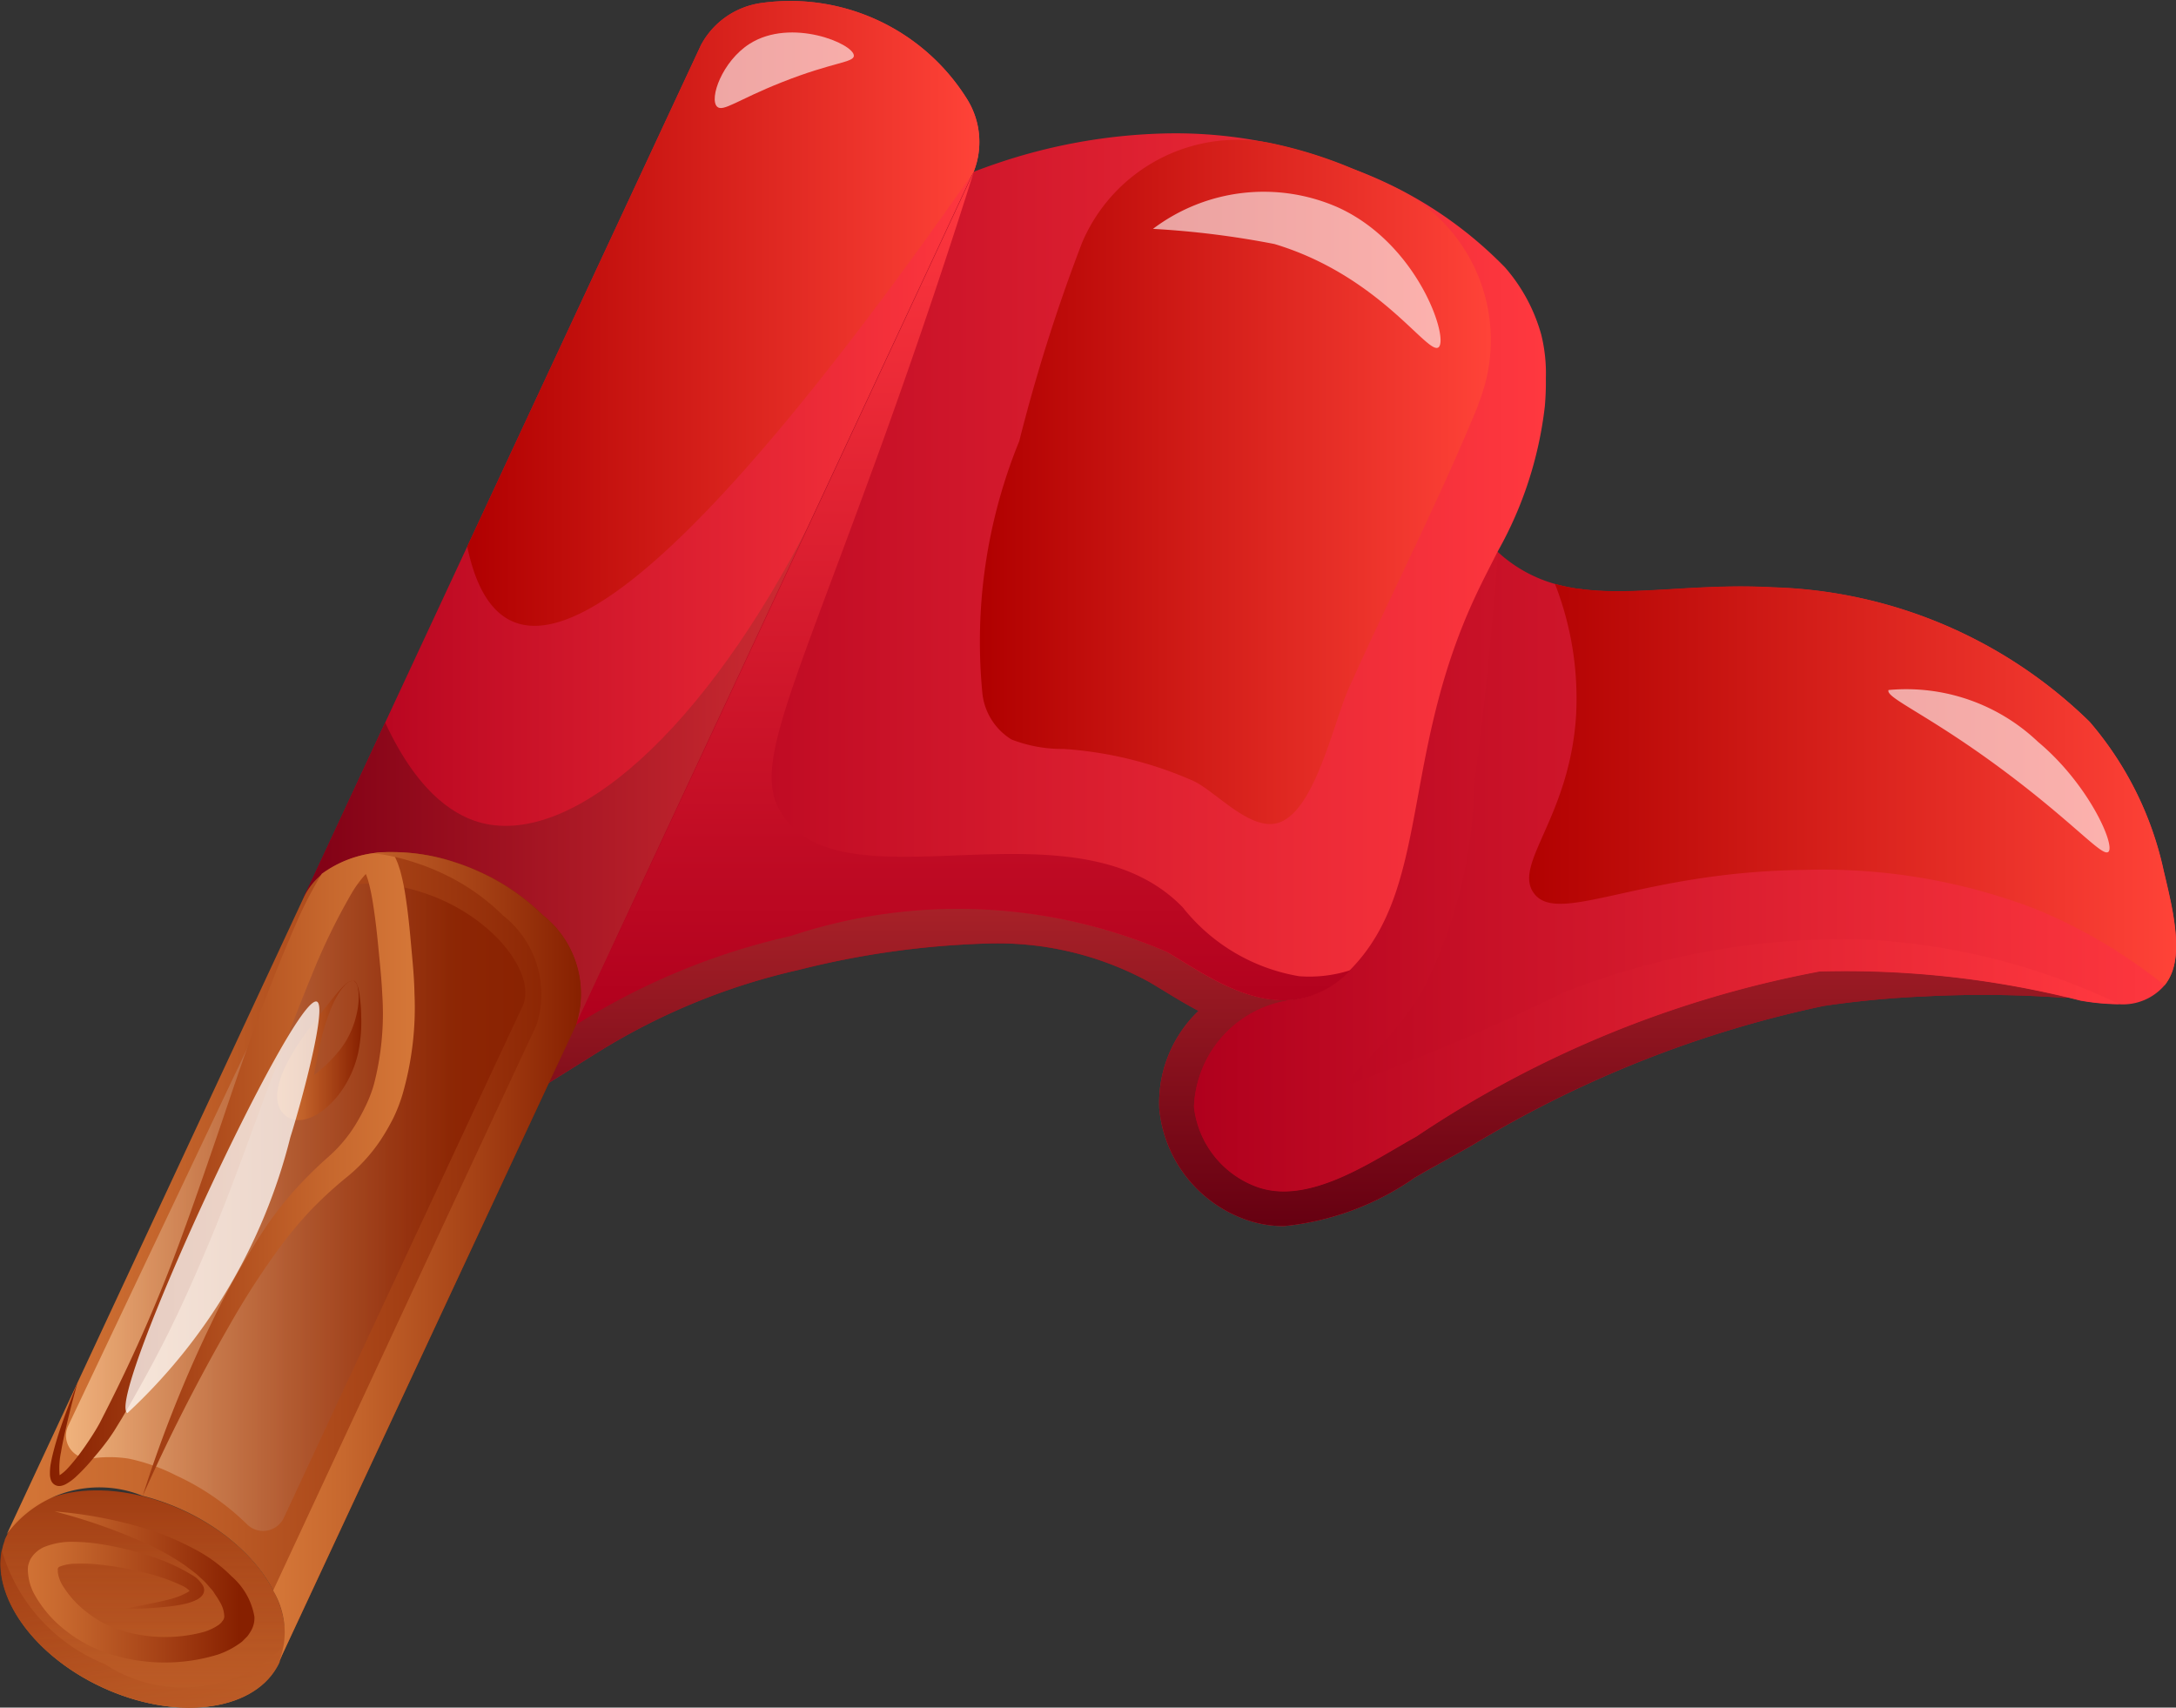 <svg xmlns="http://www.w3.org/2000/svg" xmlns:xlink="http://www.w3.org/1999/xlink" width="22.974" height="18.026" viewBox="0 0 22.974 18.026">
  <rect x="0" y="0" width="22.974" height="18.026" fill="#333333" stroke="none"/>
  <defs>
    <linearGradient id="linear-gradient" x1="0.5" x2="0.5" y2="1" gradientUnits="objectBoundingBox">
      <stop offset="0" stop-color="#800015"/>
      <stop offset="1" stop-color="#cf2d33"/>
    </linearGradient>
    <linearGradient id="linear-gradient-2" x1="0.5" x2="0.5" y2="1" gradientUnits="objectBoundingBox">
      <stop offset="0" stop-color="#b5282d"/>
      <stop offset="1" stop-color="#601"/>
    </linearGradient>
    <linearGradient id="linear-gradient-3" y1="0.5" x2="1" y2="0.5" gradientUnits="objectBoundingBox">
      <stop offset="0" stop-color="#b0001d"/>
      <stop offset="1" stop-color="#ff383f"/>
    </linearGradient>
    <linearGradient id="linear-gradient-4" x1="0" y1="0.5" x2="1" y2="0.5" xlink:href="#linear-gradient"/>
    <linearGradient id="linear-gradient-8" x1="0.5" x2="0.5" y2="1" gradientUnits="objectBoundingBox">
      <stop offset="0" stop-color="#ff383f"/>
      <stop offset="1" stop-color="#b0001d"/>
    </linearGradient>
    <linearGradient id="linear-gradient-9" y1="0.5" x2="1" y2="0.5" gradientUnits="objectBoundingBox">
      <stop offset="0" stop-color="#b00000"/>
      <stop offset="1" stop-color="#ff4338"/>
    </linearGradient>
    <linearGradient id="linear-gradient-10" x1="0.5" x2="0.5" y2="1" gradientUnits="objectBoundingBox">
      <stop offset="0" stop-color="#872000"/>
      <stop offset="0.334" stop-color="#a54115"/>
      <stop offset="0.771" stop-color="#c7682e"/>
      <stop offset="1" stop-color="#d57738"/>
    </linearGradient>
    <linearGradient id="linear-gradient-11" y1="0.5" x2="1" y2="0.5" gradientUnits="objectBoundingBox">
      <stop offset="0" stop-color="#d57738"/>
      <stop offset="0.229" stop-color="#c7682e"/>
      <stop offset="0.666" stop-color="#a54115"/>
      <stop offset="1" stop-color="#872000"/>
    </linearGradient>
    <linearGradient id="linear-gradient-12" y1="0.5" x2="1" y2="0.5" gradientUnits="objectBoundingBox">
      <stop offset="0" stop-color="#ffcf9c"/>
      <stop offset="0.213" stop-color="#db9b6e"/>
      <stop offset="0.511" stop-color="#ae5933"/>
      <stop offset="0.728" stop-color="#912f0e"/>
      <stop offset="0.839" stop-color="#872000"/>
    </linearGradient>
    <linearGradient id="linear-gradient-13" x1="0" y1="0.5" x2="1" y2="0.5" xlink:href="#linear-gradient-10"/>
    <linearGradient id="linear-gradient-16" x1="0.274" y1="-0.28" x2="0.712" y2="1.083" xlink:href="#linear-gradient-10"/>
    <linearGradient id="linear-gradient-17" x1="0.5" y1="0" x2="0.5" y2="1" xlink:href="#linear-gradient-11"/>
    <linearGradient id="linear-gradient-18" x1="-0.076" y1="-2.094" x2="0.935" y2="-2.094" xlink:href="#linear-gradient-11"/>
  </defs>
  <g id="Group_737" data-name="Group 737" transform="translate(-762.947 -807.003)">
    <path id="Path_3107" data-name="Path 3107" d="M890.347,995.32a4.652,4.652,0,0,0-2.273-.76c-2.468-.112-3.763,2.1-5.612,1.571-.816-.232-.6-.674-1.732-1.347a5.782,5.782,0,0,0-6.126.032,4.778,4.778,0,0,0-1.565,2.03l1.057-.66a6.868,6.868,0,0,1,2.152-.89,9.2,9.2,0,0,1,1.993-.279,3.341,3.341,0,0,1,1.712.407c.048.028.1.06.155.093.109.067.231.141.364.211a1.343,1.343,0,0,0-.414,1.036,1.378,1.378,0,0,0,.873,1.153,1.2,1.2,0,0,0,.444.083,2.9,2.9,0,0,0,1.38-.512c.069-.04.135-.079.2-.114l.4-.224a11.878,11.878,0,0,1,3.716-1.474,10.226,10.226,0,0,1,1.053-.1,11.988,11.988,0,0,1,1.5.015Z" transform="translate(-104.871 -178.054)" fill="url(#linear-gradient)"/>
    <path id="Path_3108" data-name="Path 3108" d="M890.347,995.32a4.652,4.652,0,0,0-2.273-.76c-2.468-.112-3.763,2.1-5.612,1.571-.816-.232-.6-.674-1.732-1.347a5.782,5.782,0,0,0-6.126.032,4.778,4.778,0,0,0-1.565,2.03l1.057-.66a6.868,6.868,0,0,1,2.152-.89,9.2,9.2,0,0,1,1.993-.279,3.341,3.341,0,0,1,1.712.407c.048.028.1.06.155.093.109.067.231.141.364.211a1.343,1.343,0,0,0-.414,1.036,1.378,1.378,0,0,0,.873,1.153,1.2,1.2,0,0,0,.444.083,2.9,2.9,0,0,0,1.38-.512c.069-.04.135-.079.2-.114l.4-.224a11.878,11.878,0,0,1,3.716-1.474,10.226,10.226,0,0,1,1.053-.1,11.988,11.988,0,0,1,1.5.015Z" transform="translate(-104.871 -178.054)" fill="url(#linear-gradient-2)" style="mix-blend-mode: multiply;isolation: isolate"/>
    <path id="Path_3109" data-name="Path 3109" d="M837.595,808.821l-1.33,2.851h0l-.379.813L833.4,817.82l-2.877-1.342.862-1.85h0l.865-1.856,2.467-5.292a.855.855,0,0,1,.636-.445,2.2,2.2,0,0,1,2.174,1.014A.854.854,0,0,1,837.595,808.821Z" transform="translate(-64.37)" fill="url(#linear-gradient-3)"/>
    <path id="Path_3110" data-name="Path 3110" d="M835.885,922.644l-2.487,5.334-2.877-1.342.862-1.85h0c.375.809.789,1,1.018,1.061C833.369,926.092,834.758,924.873,835.885,922.644Z" transform="translate(-64.37 -110.157)" fill="url(#linear-gradient-4)"/>
    <path id="Path_3111" data-name="Path 3111" d="M1039.021,926.005a.579.579,0,0,1-.481.2h-.02a2.425,2.425,0,0,1-.387-.038,10.055,10.055,0,0,0-2.755-.307,11.419,11.419,0,0,0-4.256,1.742c-.472.262-1.149.744-1.707.523a1.02,1.02,0,0,1-.641-.834,1.184,1.184,0,0,1,1.1-1.137l1.553-4.523.213-.619a1.78,1.78,0,0,0,.345.422l.04.035a1.488,1.488,0,0,0,.563.3,1.821,1.821,0,0,0,.229.049h.008c.578.087,1.249-.059,2.063-.013a4.985,4.985,0,0,1,3.343,1.419,3.564,3.564,0,0,1,.783,1.577c.017.07.033.138.047.2.01.046.02.091.029.134C1039.183,925.6,1039.152,925.841,1039.021,926.005Z" transform="translate(-253.221 -108.601)" fill="url(#linear-gradient-3)"/>
    <path id="Path_3112" data-name="Path 3112" d="M1038.54,934.7h-.02a2.419,2.419,0,0,1-.387-.038,10.057,10.057,0,0,0-2.755-.307,11.419,11.419,0,0,0-4.256,1.742c-.472.262-1.149.744-1.707.523a1.02,1.02,0,0,1-.641-.833,1.184,1.184,0,0,1,1.1-1.137l1.553-4.523c.18-.071.366-.136.557-.2-.072.962-.163,1.794-.25,2.465a5.016,5.016,0,0,1-.554,2.181c-.371.6-.813.882-.751.971a22.864,22.864,0,0,0,2.244-.964,8.089,8.089,0,0,1,3.143-.562A7.041,7.041,0,0,1,1038.54,934.7Z" transform="translate(-253.221 -117.099)" fill="url(#linear-gradient-3)" style="mix-blend-mode: multiply;isolation: isolate"/>
    <path id="Path_3113" data-name="Path 3113" d="M901.438,839.326a2.9,2.9,0,0,1-.011.3,4.065,4.065,0,0,1-.5,1.535c-.077.153-.154.3-.222.445-.807,1.709-.477,3.1-1.333,3.967a1.049,1.049,0,0,1-.417.272c-.573.19-1.15-.249-1.523-.465a5.584,5.584,0,0,0-3.969-.168,7.214,7.214,0,0,0-2.267.937l3.615-7.751.582-1.248c.067-.026.153-.058.254-.092h0a5.95,5.95,0,0,1,1.723-.313,4.829,4.829,0,0,1,2,.362,4.31,4.31,0,0,1,1.637,1.051,1.816,1.816,0,0,1,.383.712A1.692,1.692,0,0,1,901.438,839.326Z" transform="translate(-122.17 -28.332)" fill="url(#linear-gradient-3)"/>
    <path id="Path_3114" data-name="Path 3114" d="M899.376,853.76a1.03,1.03,0,0,1-.417.272c-.572.19-1.15-.25-1.523-.465a5.584,5.584,0,0,0-3.969-.168,7.212,7.212,0,0,0-2.267.937l3.615-7.751.582-1.248c-.206.654-.556,1.734-1.039,3.059-.967,2.651-1.308,3.273-.962,3.752.7.964,3.072-.224,4.209.95a1.987,1.987,0,0,0,1.227.726A1.422,1.422,0,0,0,899.376,853.76Z" transform="translate(-122.17 -36.516)" fill="url(#linear-gradient-8)" style="mix-blend-mode: multiply;isolation: isolate"/>
    <path id="Path_3115" data-name="Path 3115" d="M872.317,808.821q-3.676,5.255-4.864,4.743-.347-.15-.481-.792l2.467-5.292a.855.855,0,0,1,.636-.445,2.2,2.2,0,0,1,2.174,1.014A.854.854,0,0,1,872.317,808.821Z" transform="translate(-99.092)" fill="url(#linear-gradient-9)" style="mix-blend-mode: screen;isolation: isolate"/>
    <g id="Group_739" data-name="Group 739" transform="translate(762.947 816.002)">
      <path id="Path_3116" data-name="Path 3116" d="M765.9,1140.573l0,.007-.006.014c-.007.016-.016.031-.024.046-.27.47-1.078.566-1.847.208s-1.214-1.04-1.026-1.549c0-.012.009-.024.014-.036l.012-.025c.245-.506,1.078-.619,1.869-.25S766.12,1140.06,765.9,1140.573Z" transform="translate(-762.947 -1132.037)" fill="url(#linear-gradient-10)"/>
      <path id="Path_3117" data-name="Path 3117" d="M770.406,998.594l-.257.55v0l-.725,1.555h0l-2.149,4.609c.224-.512-.225-1.219-1.011-1.586a2.434,2.434,0,0,0-.436-.155,1.212,1.212,0,0,0-1.432.405l.749-1.605,2.387-5.119a.693.693,0,0,1,.2-.249,1.186,1.186,0,0,1,.746-.227,2.1,2.1,0,0,1,.656.109h0a2.319,2.319,0,0,1,.272.107,2.279,2.279,0,0,1,.65.449A1.058,1.058,0,0,1,770.406,998.594Z" transform="translate(-764.324 -996.776)" fill="url(#linear-gradient-11)"/>
      <path id="Path_3118" data-name="Path 3118" d="M779.887,1010.456a.242.242,0,0,1-.39.068,2.642,2.642,0,0,0-.746-.514,2.006,2.006,0,0,0-.5-.178,1.313,1.313,0,0,0-.375-.005h-.007a.242.242,0,0,1-.259-.342l2.589-5.458a.323.323,0,0,1,.094-.117.831.831,0,0,1,.517-.146,1.724,1.724,0,0,1,.476.071l.067.021a1.958,1.958,0,0,1,.229.09,1.92,1.92,0,0,1,.543.374c.259.26.37.548.282.736l-.292.624Z" transform="translate(-776.89 -1003.433)" opacity="0.7" fill="url(#linear-gradient-12)" style="mix-blend-mode: screen;isolation: isolate"/>
      <g id="Group_738" data-name="Group 738" transform="translate(0.523 0)" style="mix-blend-mode: multiply;isolation: isolate">
        <path id="Path_3119" data-name="Path 3119" d="M777.706,999.325a1.675,1.675,0,0,1-.1.258,2.438,2.438,0,0,1-.136.234,1.782,1.782,0,0,1-.371.4,4.262,4.262,0,0,0-.362.334,4.186,4.186,0,0,0-.315.376,8.342,8.342,0,0,0-.544.84,19.674,19.674,0,0,0-.916,1.8,13.643,13.643,0,0,1,.757-1.889,8.291,8.291,0,0,1,.506-.893,3.791,3.791,0,0,1,.316-.417,4.554,4.554,0,0,1,.368-.368,1.485,1.485,0,0,0,.3-.352,2.192,2.192,0,0,0,.112-.208,1.394,1.394,0,0,0,.081-.213,2.982,2.982,0,0,0,.089-.95c-.007-.162-.025-.325-.041-.494s-.035-.333-.061-.492a1.982,1.982,0,0,0-.049-.225l-.016-.047-.007-.016-.016.018a1.206,1.206,0,0,0-.128.176,6.618,6.618,0,0,0-.43.883c-.128.309-.246.623-.366.938-.241.627-.458,1.271-.724,1.9-.132.314-.269.625-.421.931s-.315.6-.49.9l-.067.109c-.022.037-.049.075-.073.11q-.077.105-.16.2a1.958,1.958,0,0,1-.179.192.544.544,0,0,1-.115.085.192.192,0,0,1-.044.016.093.093,0,0,1-.111-.06.232.232,0,0,1-.01-.044.563.563,0,0,1,.01-.14c.008-.044.018-.086.029-.127.021-.083.047-.165.074-.245.055-.161.116-.319.179-.476-.046.163-.089.327-.126.492-.018.082-.037.164-.05.246a.818.818,0,0,0-.015.235.022.022,0,0,0,0,.007l.009-.005a.457.457,0,0,0,.082-.073,1.979,1.979,0,0,0,.153-.191c.048-.067.094-.136.137-.207.021-.035.041-.069.059-.106l.057-.112a16.428,16.428,0,0,0,.8-1.845c.116-.315.225-.633.335-.952s.216-.641.329-.961.233-.638.361-.955c.064-.158.131-.316.2-.473a4.391,4.391,0,0,1,.246-.468,1.186,1.186,0,0,1,.746-.227l.022.039c.014.027.024.052.035.078l.024.072a2.317,2.317,0,0,1,.057.271c.027.175.044.346.059.515s.033.34.036.517A3.3,3.3,0,0,1,777.706,999.325Z" transform="translate(-773.978 -996.776)" fill="url(#linear-gradient-13)"/>
        <path id="Path_3120" data-name="Path 3120" d="M820.756,1001.354v0l-.725,1.555h0c-.064.084-.129.168-.2.25-.2.243-.4.474-.616.7-.107.113-.219.224-.326.331a2.571,2.571,0,0,0-.284.327,3.166,3.166,0,0,0-.391.776c-.048.139-.087.28-.122.427l-.027.113a1.258,1.258,0,0,1-.037.13.2.2,0,0,1-.009.023c0,.009-.006.014-.013.028a.276.276,0,0,1-.029.042l-.011.013-.018.016a.216.216,0,0,1-.058.034.221.221,0,0,1-.094.01.225.225,0,0,1-.072-.024.2.2,0,0,1-.037-.026l-.016-.014-.008-.01a.267.267,0,0,1-.041-.061.688.688,0,0,1-.052-.149,2.315,2.315,0,0,1-.052-.5,3.268,3.268,0,0,1,.034-.488,2.731,2.731,0,0,1,.11-.477l.037-.117c.012-.039.031-.077.046-.115a1.72,1.72,0,0,1,.106-.224,2.912,2.912,0,0,1,.609-.76c.231-.216.466-.4.659-.624a2.83,2.83,0,0,0,.636-1.622,6.932,6.932,0,0,0-.019-1.829,5.05,5.05,0,0,1,.172.911,6.883,6.883,0,0,1,.027.933,3.778,3.778,0,0,1-.146.935,2.462,2.462,0,0,1-.449.856,3.778,3.778,0,0,1-.323.354c-.112.11-.226.213-.332.319a2.581,2.581,0,0,0-.523.688,1.648,1.648,0,0,0-.087.2.956.956,0,0,0-.039.1l-.031.1a2.352,2.352,0,0,0-.095.422c-.01.078-.017.155-.021.233a3.311,3.311,0,0,1,.437-.83,2.872,2.872,0,0,1,.331-.36c.113-.108.224-.21.331-.317s.21-.216.317-.328.21-.222.312-.335a3.994,3.994,0,0,0,.936-1.515,3.574,3.574,0,0,0,.148-.891,5.172,5.172,0,0,0-.042-.918,4.4,4.4,0,0,1,.144.918A3.6,3.6,0,0,1,820.756,1001.354Z" transform="translate(-815.455 -998.986)" fill="url(#linear-gradient-13)"/>
        <path id="Path_3121" data-name="Path 3121" d="M825.538,1025.687c0-.066-.006-.131-.014-.194a.594.594,0,0,0-.018-.1c-.009-.03-.021-.065-.052-.077a.106.106,0,0,1,.048.078.456.456,0,0,1,.01.1.81.81,0,0,1-.024.188.939.939,0,0,1-.151.337,1.456,1.456,0,0,1-.241.253c-.018.016-.037.031-.056.045.021-.111.042-.229.069-.346a2.168,2.168,0,0,1,.114-.365,1.03,1.03,0,0,1,.089-.169.574.574,0,0,1,.059-.074.116.116,0,0,1,.083-.041.116.116,0,0,0-.085.039.737.737,0,0,0-.067.069c-.043.048-.083.1-.123.15-.08.1-.162.207-.239.315a2.082,2.082,0,0,0-.209.346.98.98,0,0,0-.071.209c0,.021-.007.043-.009.068v.042a.477.477,0,0,0,.008.055.337.337,0,0,0,.014.041.2.2,0,0,0,.024.044.231.231,0,0,0,.109.081.265.265,0,0,0,.151,0,.5.5,0,0,0,.137-.063.819.819,0,0,0,.094-.073.939.939,0,0,0,.146-.167,1.134,1.134,0,0,0,.171-.39A1.59,1.59,0,0,0,825.538,1025.687Zm-.525.841v0a.013.013,0,0,1,0,.009A.02.02,0,0,0,825.013,1026.528Z" transform="translate(-822.248 -1023.967)" fill="url(#linear-gradient-11)"/>
      </g>
      <path id="Path_3122" data-name="Path 3122" d="M765.95,1153.063a.648.648,0,0,1-.047.155l0,.007-.006.014c-.007.016-.016.031-.024.046-.27.47-1.078.566-1.846.208-.718-.335-1.155-.953-1.054-1.448a1.853,1.853,0,0,0,1.09,1.206A1.509,1.509,0,0,0,765.95,1153.063Z" transform="translate(-762.955 -1144.683)" fill="url(#linear-gradient-16)" style="mix-blend-mode: multiply;isolation: isolate"/>
      <path id="Path_3123" data-name="Path 3123" d="M765.9,1140.573l0,.007-.006.014c-.007.016-.016.031-.024.046-.27.47-1.078.566-1.847.208s-1.214-1.04-1.026-1.549c0-.012.009-.024.014-.036l.012-.025c.245-.506,1.078-.619,1.869-.25S766.12,1140.06,765.9,1140.573Z" transform="translate(-762.947 -1132.037)" opacity="0.3" fill="url(#linear-gradient-17)" style="mix-blend-mode: multiply;isolation: isolate"/>
      <path id="Path_3124" data-name="Path 3124" d="M792.9,1029.933c-.247-.09-2.242,4.208-2,4.344a5.931,5.931,0,0,0,1.72-2.91C792.76,1030.92,793.009,1029.974,792.9,1029.933Z" transform="translate(-789.555 -1028.359)" fill="#fff" opacity="0.75" style="mix-blend-mode: screen;isolation: isolate"/>
      <path id="Path_3125" data-name="Path 3125" d="M769.606,1143.479a4.522,4.522,0,0,1,1,.194,2.86,2.86,0,0,1,.47.2,1.582,1.582,0,0,1,.4.293.724.724,0,0,1,.239.424.268.268,0,0,1-.033.144.548.548,0,0,1-.042.064l-.054.054a.881.881,0,0,1-.257.138,1.916,1.916,0,0,1-1.121,0,1.472,1.472,0,0,1-.485-.253,1.258,1.258,0,0,1-.324-.371.559.559,0,0,1-.074-.237.353.353,0,0,1,0-.071.332.332,0,0,1,.026-.076.316.316,0,0,1,.143-.127.786.786,0,0,1,.319-.055,1.97,1.97,0,0,1,.278.024,3.217,3.217,0,0,1,.512.123,2.018,2.018,0,0,1,.471.214.308.308,0,0,1,.1.106.1.1,0,0,1,.01.046.091.091,0,0,1-.016.047.129.129,0,0,1-.032.032.159.159,0,0,1-.034.021.56.56,0,0,1-.132.044c-.043.01-.086.016-.129.022a4.218,4.218,0,0,1-.511.029c.164-.031.329-.061.484-.1a.794.794,0,0,0,.2-.078.037.037,0,0,0,.017-.018s0,0-.006,0a.261.261,0,0,0-.064-.045,1.976,1.976,0,0,0-.438-.149,3.4,3.4,0,0,0-.473-.081,1.656,1.656,0,0,0-.228-.006.448.448,0,0,0-.166.032c-.013.008-.012.012-.016.018s0,.011,0,.018a.175.175,0,0,0,0,.027.366.366,0,0,0,.056.144,1.035,1.035,0,0,0,.261.281,1.1,1.1,0,0,0,.363.187,1.573,1.573,0,0,0,.861.013.583.583,0,0,0,.158-.075l.025-.022c.007-.008.01-.015.017-.022a.075.075,0,0,0,.016-.047.314.314,0,0,0-.043-.144.859.859,0,0,0-.049-.079l-.026-.04c-.01-.013-.021-.025-.032-.037a.906.906,0,0,0-.067-.074l-.076-.07c-.056-.043-.112-.088-.175-.128a2.57,2.57,0,0,0-.406-.217A6.022,6.022,0,0,0,769.606,1143.479Z" transform="translate(-769.029 -1136.523)" fill="url(#linear-gradient-18)" style="mix-blend-mode: multiply;isolation: isolate"/>
      <path id="Path_3126" data-name="Path 3126" d="M826.931,998.594l-.257.55v0l-.725,1.555h0l-2.149,4.609a.85.85,0,0,0-.066-.741l1.8-3.868h0l.725-1.555v0l.257-.55a1.058,1.058,0,0,0-.355-1.153,2.279,2.279,0,0,0-.65-.449,2.318,2.318,0,0,0-.272-.107h0a2.183,2.183,0,0,0-.44-.1,1.553,1.553,0,0,1,.2-.013,2.1,2.1,0,0,1,.656.109h0a2.319,2.319,0,0,1,.272.107,2.279,2.279,0,0,1,.65.449A1.058,1.058,0,0,1,826.931,998.594Z" transform="translate(-820.85 -996.776)" fill="url(#linear-gradient-11)" style="mix-blend-mode: multiply;isolation: isolate"/>
    </g>
    <path id="Path_3127" data-name="Path 3127" d="M985.684,840.988c-.414,1.009-.916,1.985-1.363,2.981-.156.348-.339,1.215-.692,1.4-.308.165-.7-.306-.951-.421a4.041,4.041,0,0,0-1.369-.337,1.474,1.474,0,0,1-.55-.1.654.654,0,0,1-.306-.478,5.6,5.6,0,0,1,.388-2.671,18.317,18.317,0,0,1,.663-2.094,1.784,1.784,0,0,1,2.011-1.049,4.663,4.663,0,0,1,.822.256c.127.053.293.122.475.211a1.788,1.788,0,0,1,.876,2.283Z" transform="translate(-207.133 -29.702)" fill="url(#linear-gradient-9)" style="mix-blend-mode: screen;isolation: isolate"/>
    <path id="Path_3128" data-name="Path 3128" d="M1110.121,941.208a5.474,5.474,0,0,0-1.371-.81,6.278,6.278,0,0,0-2.429-.409c-1.74.018-2.612.6-2.862.241-.215-.306.382-.8.449-1.871a3.327,3.327,0,0,0-.223-1.39,1.815,1.815,0,0,0,.229.049h.008c.578.087,1.249-.059,2.063-.013a4.984,4.984,0,0,1,3.343,1.419,3.564,3.564,0,0,1,.783,1.577c.017.07.032.138.047.2.01.046.02.091.029.134C1110.283,940.8,1110.251,941.044,1110.121,941.208Z" transform="translate(-324.321 -123.803)" fill="url(#linear-gradient-9)" style="mix-blend-mode: screen;isolation: isolate"/>
    <path id="Path_3129" data-name="Path 3129" d="M1019.671,850.214a9.413,9.413,0,0,1,1.283.16c1.116.336,1.62,1.181,1.732,1.09s-.215-1.089-1.058-1.475A1.942,1.942,0,0,0,1019.671,850.214Z" transform="translate(-244.551 -40.795)" fill="#fff" opacity="0.6" style="mix-blend-mode: screen;isolation: isolate"/>
    <path id="Path_3130" data-name="Path 3130" d="M922.449,814.333c.438-.278,1.1,0,1.1.126,0,.074-.22.066-.757.279-.471.186-.624.319-.687.259C922.019,814.913,922.158,814.518,922.449,814.333Z" transform="translate(-151.587 -6.868)" fill="#fff" opacity="0.6" style="mix-blend-mode: screen;isolation: isolate"/>
    <path id="Path_3131" data-name="Path 3131" d="M1183.395,959.835a2.018,2.018,0,0,1,1.578.547c.538.449.822,1.1.742,1.162-.057.046-.28-.212-.841-.656C1183.914,960.129,1183.356,959.926,1183.395,959.835Z" transform="translate(-400.509 -145.548)" fill="#fff" opacity="0.6" style="mix-blend-mode: screen;isolation: isolate"/>
  </g>
</svg>
